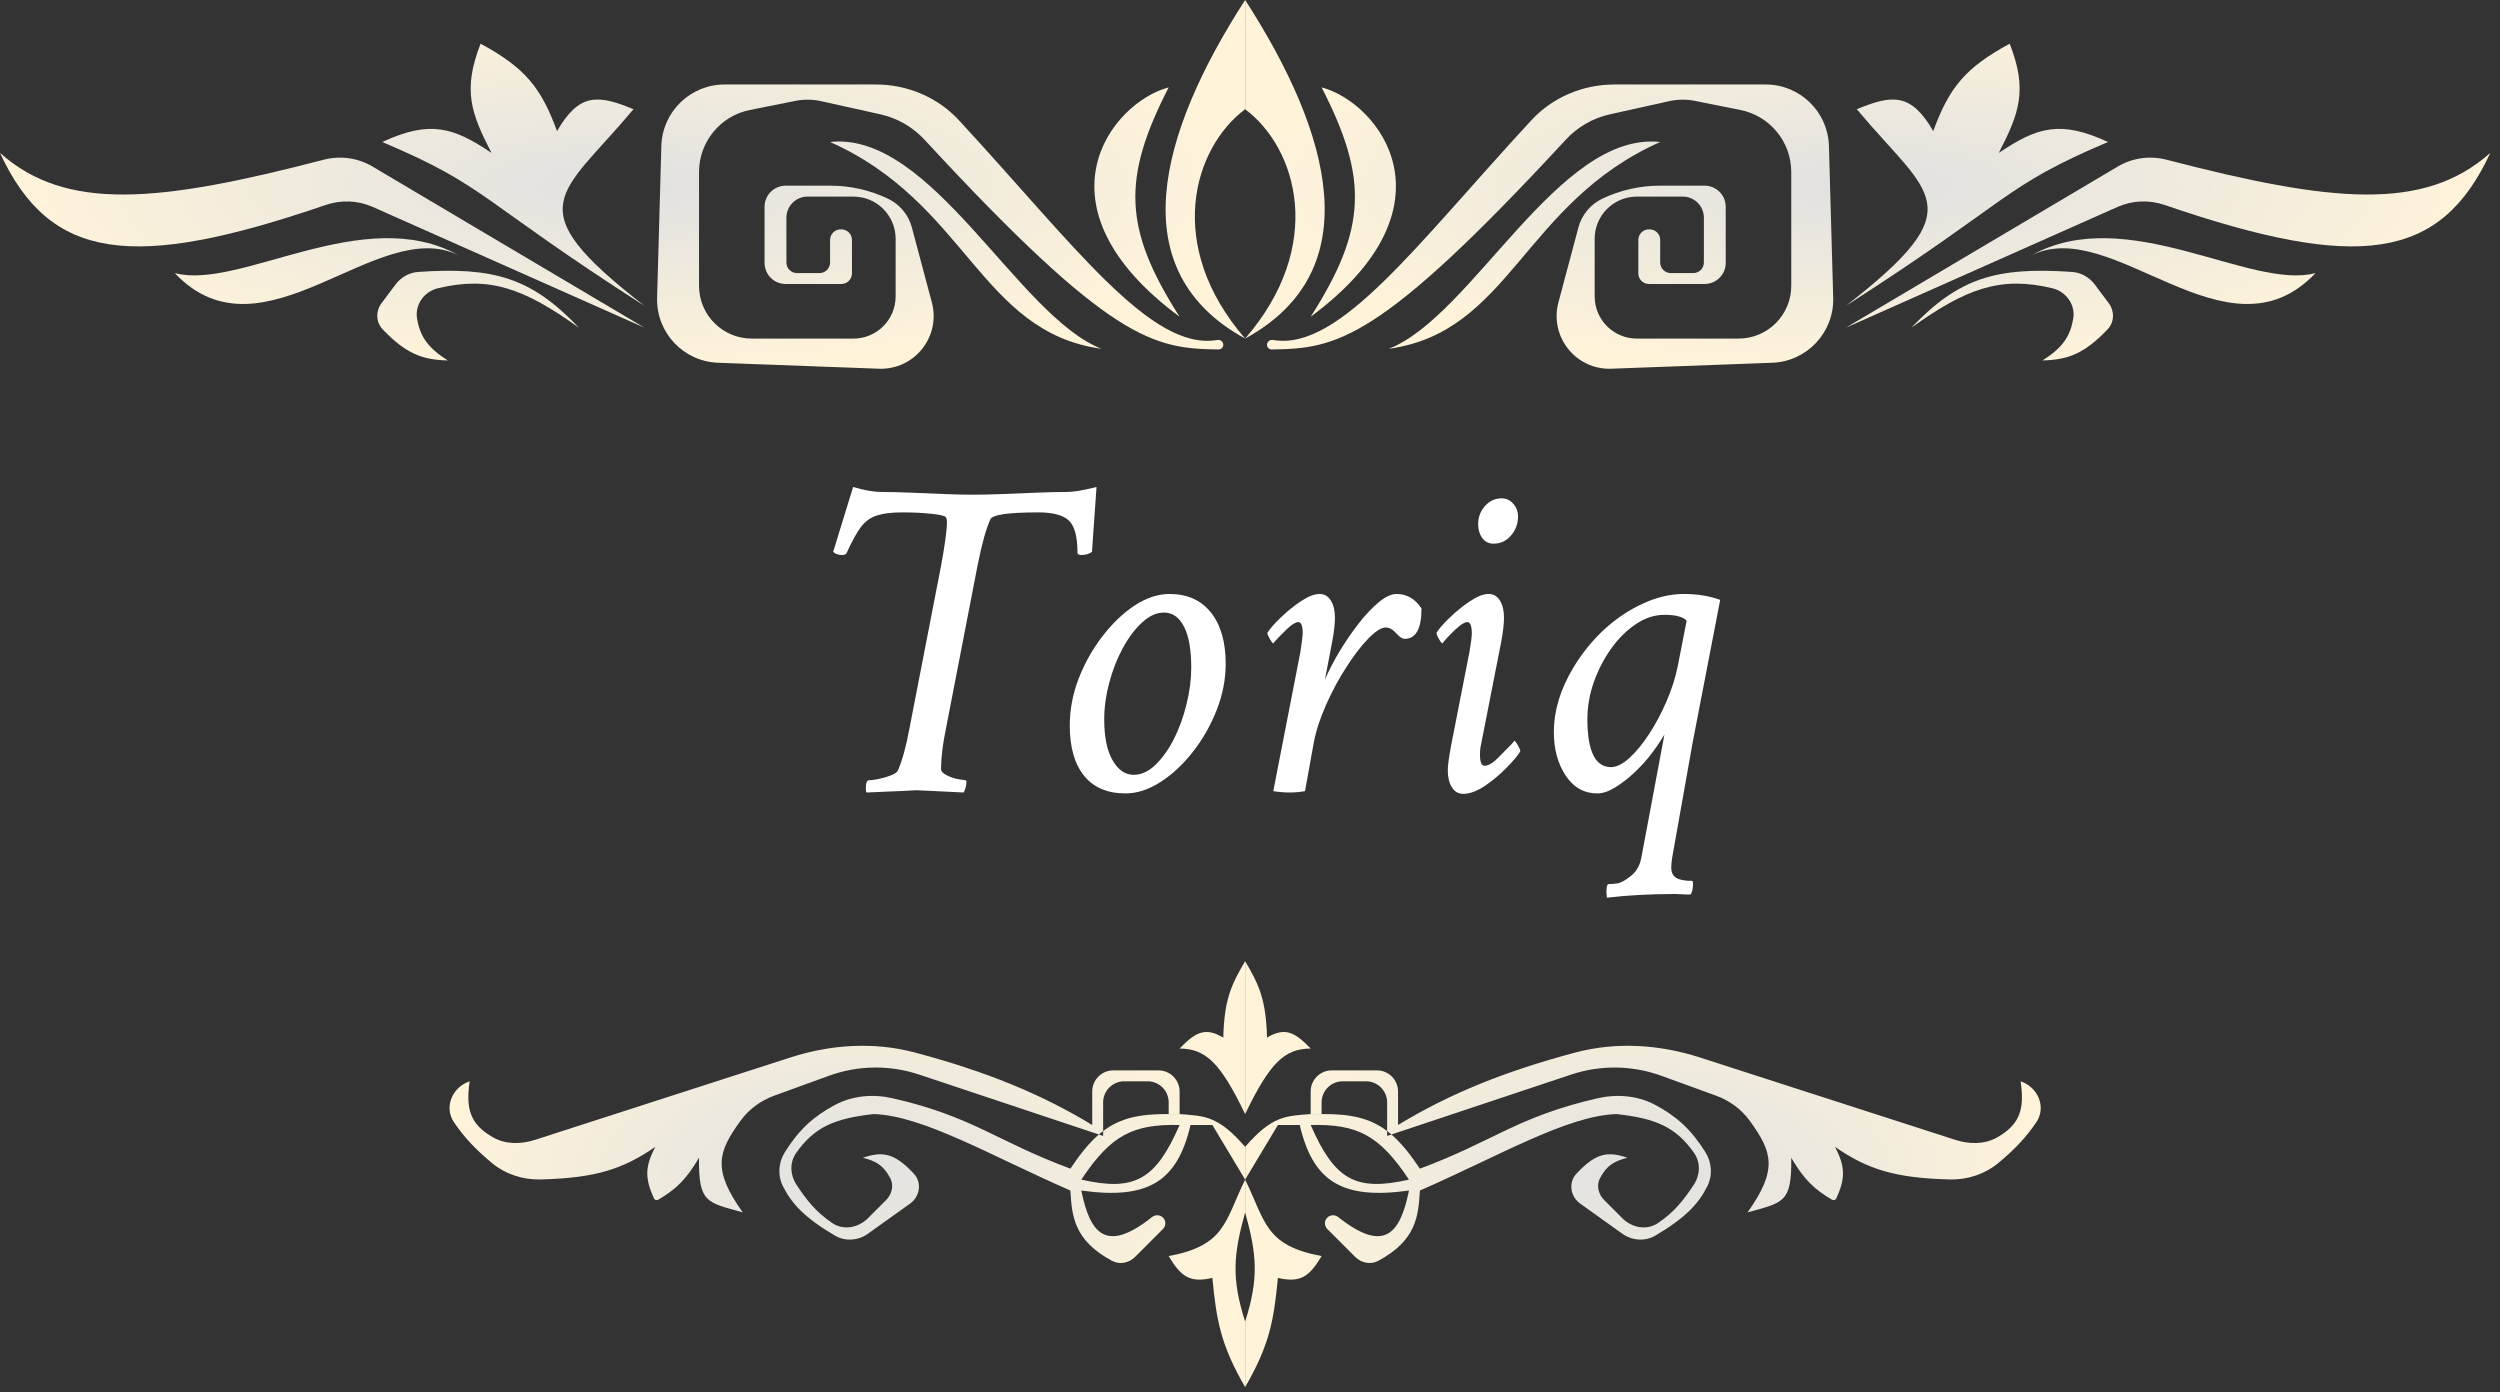 <svg width="237" height="132" viewBox="0 0 237 132" fill="none" xmlns="http://www.w3.org/2000/svg">
<rect x="0" y="0" width="237" height="132" fill="#333333" stroke="none"/>
<path d="M50.712 108.06C49.389 108.487 47.921 108.504 46.717 107.809C44.579 106.575 44.141 105.154 44.523 102.508V102.508C42.88 103.056 42.063 104.953 43.034 106.388C43.998 107.812 45.094 108.974 46.627 110.246C47.917 111.316 49.57 111.855 51.246 111.812C56.441 111.679 59.035 110.851 62.126 108.72C61.105 110.641 61.162 111.76 61.989 113.6C62.06 113.76 62.257 113.822 62.408 113.731C64.082 112.73 65.004 111.892 66.267 109.756C66.215 114.032 66.984 113.977 70.409 114.933C67.519 110.86 68.052 109.221 70.198 106.254C70.996 105.151 72.126 104.331 73.405 103.866L78.578 101.985C81.334 100.982 84.349 100.942 87.131 101.869L104.173 107.55C104.307 107.435 104.442 107.326 104.578 107.223V104.508C104.578 103.403 105.474 102.508 106.578 102.508H108.791C109.896 102.508 110.791 103.403 110.791 104.508V105.614H111.826V103.472C111.826 102.368 110.931 101.472 109.826 101.472H105.543C104.438 101.472 103.543 102.368 103.543 103.472V106.65C98.774 103.748 93.532 101.584 86.726 99.777C82.846 98.747 78.753 99.014 74.933 100.247L50.712 108.06Z" fill="url(#paint0_radial_692_1986)"/>
<path fill-rule="evenodd" clip-rule="evenodd" d="M118.039 111.827V108.721C115.458 105.74 114.163 105.799 111.826 105.614H110.791C108.063 105.589 106.222 105.979 104.578 107.223V107.685L104.173 107.55C103.27 108.327 102.409 109.382 101.472 110.791C94.422 108.167 92.242 105.859 84.63 104.117C82.793 103.696 80.838 103.854 79.173 104.739C77.141 105.82 75.748 107.075 74.4 109.235C73.798 110.201 73.705 111.42 74.215 112.438C75.049 114.107 76.25 115.417 79.138 117.128C80.119 117.709 81.35 117.62 82.278 116.957L86.28 114.099C87.218 113.429 87.413 112.09 86.621 111.251C84.83 109.354 83.723 109.09 81.799 109.756C83.024 110.067 83.747 110.456 84.396 111.688C84.76 112.378 84.552 113.216 84 113.767L82.275 115.492C81.371 116.397 79.966 116.664 78.906 115.948C77.391 114.927 76.478 113.802 75.488 112.283C74.894 111.372 74.854 110.185 75.48 109.296C77.188 106.871 79.076 106.022 82.834 105.614C87.514 105.758 93.973 109.592 101.472 112.862C101.61 115.305 101.827 117.608 105.43 119.531C106.15 119.915 107.027 119.733 107.604 119.156L110.252 116.508C110.55 116.21 110.55 115.727 110.252 115.429V115.429C109.971 115.149 109.521 115.134 109.21 115.381C104.882 118.812 103.349 117.017 102.508 112.862C108.784 113.743 111.6 112.063 112.862 106.65H114.933L118.039 111.827ZM102.508 111.827C105.324 107.593 107.416 106.549 111.826 106.65C109.581 111.782 107.623 113.001 102.508 111.827Z" fill="url(#paint1_radial_692_1986)"/>
<path d="M118.039 114.933V111.827C116.112 115.763 116.189 118.074 110.791 119.075C111.96 121.038 112.806 121.636 114.933 121.146C115.324 125.201 115.717 127.472 118.039 131.5V125.287C116.703 121.107 116.952 118.865 118.039 114.933Z" fill="url(#paint2_radial_692_1986)"/>
<path d="M115.968 98.366C116.06 94.792 116.696 93.394 118.039 91.118V105.614C115.722 100.811 114.342 99.414 111.826 99.401C113.364 97.812 114.276 97.364 115.968 98.366Z" fill="url(#paint3_radial_692_1986)"/>
<path d="M185.366 108.06C186.689 108.487 188.157 108.504 189.361 107.809C191.499 106.575 191.937 105.154 191.555 102.508V102.508C193.198 103.056 194.015 104.953 193.044 106.388C192.08 107.812 190.984 108.974 189.451 110.246C188.161 111.316 186.509 111.855 184.832 111.812C179.637 111.679 177.043 110.851 173.952 108.72C174.973 110.641 174.916 111.76 174.09 113.6C174.018 113.76 173.821 113.822 173.67 113.731C171.996 112.73 171.074 111.892 169.811 109.756C169.863 114.032 169.094 113.977 165.669 114.933C168.559 110.86 168.026 109.221 165.88 106.254C165.082 105.151 163.952 104.331 162.673 103.866L157.5 101.985C154.744 100.982 151.729 100.942 148.947 101.869L131.905 107.55C131.771 107.435 131.636 107.326 131.5 107.223V104.508C131.5 103.403 130.604 102.508 129.5 102.508H127.287C126.183 102.508 125.287 103.403 125.287 104.508V105.614H124.252V103.472C124.252 102.368 125.147 101.472 126.252 101.472H130.535C131.64 101.472 132.535 102.368 132.535 103.472V106.65C137.304 103.748 142.546 101.584 149.352 99.777C153.232 98.747 157.325 99.014 161.145 100.247L185.366 108.06Z" fill="url(#paint4_radial_692_1986)"/>
<path fill-rule="evenodd" clip-rule="evenodd" d="M118.039 111.827V108.721C120.62 105.74 121.915 105.799 124.252 105.614H125.287C128.015 105.589 129.856 105.979 131.5 107.223V107.685L131.905 107.55C132.808 108.327 133.669 109.382 134.606 110.791C141.656 108.167 143.836 105.859 151.448 104.117C153.285 103.696 155.24 103.854 156.905 104.739C158.938 105.82 160.33 107.075 161.678 109.235C162.281 110.201 162.373 111.42 161.863 112.438C161.029 114.107 159.828 115.417 156.941 117.128C155.96 117.709 154.728 117.62 153.8 116.957L149.798 114.099C148.86 113.429 148.665 112.09 149.457 111.251C151.248 109.354 152.355 109.09 154.279 109.756C153.054 110.067 152.331 110.456 151.682 111.688C151.319 112.378 151.526 113.216 152.078 113.767L153.803 115.492C154.708 116.397 156.112 116.664 157.173 115.948C158.687 114.927 159.6 113.802 160.591 112.283C161.184 111.372 161.224 110.185 160.598 109.296C158.89 106.871 157.002 106.022 153.244 105.614C148.564 105.758 142.105 109.592 134.606 112.862C134.468 115.305 134.251 117.608 130.648 119.531C129.928 119.915 129.051 119.733 128.474 119.156L125.826 116.508C125.528 116.21 125.528 115.727 125.826 115.429V115.429C126.107 115.149 126.557 115.134 126.868 115.381C131.196 118.812 132.729 117.017 133.571 112.862C127.294 113.743 124.478 112.063 123.216 106.65H121.145L118.039 111.827ZM133.571 111.827C130.754 107.593 128.662 106.549 124.252 106.65C126.497 111.782 128.455 113.001 133.571 111.827Z" fill="url(#paint5_radial_692_1986)"/>
<path d="M118.039 114.933V111.827C119.967 115.763 119.889 118.074 125.287 119.075C124.119 121.038 123.273 121.636 121.145 121.146C120.754 125.201 120.361 127.472 118.039 131.5V125.287C119.375 121.107 119.126 118.865 118.039 114.933Z" fill="url(#paint6_radial_692_1986)"/>
<path d="M120.11 98.366C120.019 94.792 119.382 93.394 118.039 91.118V105.614C120.356 100.811 121.736 99.414 124.252 99.401C122.714 97.812 121.802 97.364 120.11 98.366Z" fill="url(#paint7_radial_692_1986)"/>
<path d="M86.246 68.898L89.211 53.645C89.583 51.625 89.769 50.236 89.769 49.477C89.769 49.29 89.734 49.14 89.662 49.025C89.562 48.897 89.096 48.789 88.266 48.703C87.435 48.617 86.518 48.574 85.516 48.574C84.513 48.574 83.711 48.675 83.109 48.875C82.522 49.061 82.021 49.426 81.606 49.971C81.204 50.515 80.76 51.324 80.273 52.398C80.216 52.542 80.073 52.613 79.844 52.613C79.471 52.613 79.185 52.513 78.984 52.312L80.875 46.168C81.949 46.483 82.852 46.641 83.582 46.641C84.413 46.641 85.344 46.662 86.375 46.705C87.406 46.748 88.438 46.791 89.469 46.834C90.514 46.877 91.445 46.898 92.262 46.898C93.107 46.898 94.052 46.877 95.098 46.834C96.158 46.791 97.21 46.748 98.256 46.705C99.316 46.662 100.268 46.641 101.113 46.641C101.758 46.641 102.703 46.483 103.949 46.168L103.52 52.312C103.247 52.513 102.918 52.613 102.531 52.613C102.273 52.613 102.145 52.542 102.145 52.398C102.145 50.852 101.865 49.828 101.307 49.326C100.748 48.825 99.796 48.574 98.449 48.574C95.613 48.574 94.095 48.789 93.894 49.219C93.694 49.648 93.493 50.221 93.293 50.938C93.092 51.654 92.892 52.513 92.691 53.516L89.684 69.027C89.368 70.56 89.211 71.849 89.211 72.894C89.211 73.124 89.404 73.331 89.791 73.518C90.178 73.704 90.557 73.826 90.93 73.883L91.531 73.969C91.588 73.969 91.617 74.026 91.617 74.141C91.617 74.456 91.531 74.785 91.359 75.129C90.042 75.057 89.01 75.007 88.266 74.978C87.521 74.936 87.062 74.914 86.891 74.914C86.862 74.914 86.454 74.936 85.666 74.978C84.878 75.007 83.711 75.057 82.164 75.129C82.107 75.072 82.078 74.957 82.078 74.785C82.078 74.241 82.178 73.969 82.379 73.969C82.608 73.969 82.923 73.926 83.324 73.84C83.74 73.754 84.126 73.639 84.484 73.496C84.842 73.353 85.057 73.195 85.129 73.023C85.544 72.078 85.917 70.703 86.246 68.898ZM110.867 56.309C112.557 56.309 113.868 56.896 114.799 58.07C115.73 59.245 116.195 60.863 116.195 62.926C116.195 64.401 115.909 65.869 115.336 67.33C114.763 68.777 114.011 70.094 113.08 71.283C112.149 72.472 111.125 73.424 110.008 74.141C108.891 74.857 107.788 75.215 106.699 75.215C104.98 75.215 103.67 74.656 102.768 73.539C101.865 72.422 101.414 70.832 101.414 68.769C101.414 67.28 101.693 65.805 102.252 64.344C102.825 62.868 103.577 61.529 104.508 60.326C105.439 59.109 106.456 58.135 107.559 57.404C108.676 56.674 109.779 56.309 110.867 56.309ZM110.352 58.07C109.635 58.07 108.941 58.385 108.268 59.016C107.594 59.632 106.986 60.441 106.441 61.443C105.897 62.446 105.467 63.542 105.152 64.731C104.837 65.919 104.68 67.079 104.68 68.211C104.68 69.872 104.945 71.162 105.475 72.078C106.005 72.995 106.671 73.453 107.473 73.453C108.189 73.453 108.869 73.145 109.514 72.529C110.173 71.899 110.76 71.083 111.275 70.08C111.791 69.063 112.192 67.96 112.479 66.772C112.779 65.583 112.93 64.415 112.93 63.27C112.93 61.579 112.701 60.29 112.242 59.402C111.784 58.514 111.154 58.07 110.352 58.07ZM125.09 56.309C125.548 56.309 125.906 56.516 126.164 56.932C126.422 57.347 126.551 57.884 126.551 58.543C126.551 59.173 126.465 59.932 126.293 60.82L125.605 64.43C125.964 63.585 126.422 62.697 126.98 61.766C127.553 60.82 128.162 59.932 128.807 59.102C129.451 58.271 130.089 57.598 130.719 57.082C131.349 56.566 131.908 56.309 132.395 56.309C133.368 56.309 134.156 56.767 134.758 57.684C134.758 59.603 134.228 60.562 133.168 60.562C132.939 60.562 132.667 60.383 132.352 60.025C132.036 59.667 131.707 59.488 131.363 59.488C130.948 59.488 130.404 59.832 129.73 60.52C129.057 61.207 128.363 62.109 127.646 63.227C126.93 64.329 126.286 65.525 125.713 66.814C125.14 68.089 124.746 69.314 124.531 70.488L123.715 75C123.228 75.086 122.755 75.129 122.297 75.129C121.753 75.129 121.223 75.086 120.707 75L123.285 61.766C123.428 60.777 123.5 60.204 123.5 60.047C123.5 59.331 123.357 58.973 123.07 58.973C122.827 58.973 122.462 59.202 121.975 59.66C121.745 59.889 121.495 60.14 121.223 60.412C120.965 60.684 120.793 60.878 120.707 60.992C120.65 60.992 120.542 60.856 120.385 60.584C120.227 60.312 120.148 60.118 120.148 60.004C120.378 59.617 120.793 59.137 121.395 58.565C121.996 57.977 122.641 57.454 123.328 56.996C124.016 56.538 124.603 56.309 125.09 56.309ZM142.363 47.242C142.793 47.242 143.158 47.414 143.459 47.758C143.76 48.102 143.91 48.503 143.91 48.961C143.91 49.648 143.688 50.25 143.244 50.766C142.8 51.281 142.249 51.539 141.59 51.539C141.132 51.539 140.773 51.36 140.516 51.002C140.258 50.644 140.129 50.207 140.129 49.691C140.129 49.033 140.344 48.46 140.773 47.973C141.203 47.486 141.733 47.242 142.363 47.242ZM141.117 56.309C141.576 56.309 141.934 56.516 142.191 56.932C142.449 57.347 142.578 57.884 142.578 58.543C142.578 59.13 142.492 59.889 142.32 60.82L140.43 70.445C140.344 70.789 140.301 71.147 140.301 71.519C140.301 72.236 140.444 72.594 140.73 72.594C141.089 72.594 141.518 72.343 142.02 71.842C142.521 71.326 142.951 70.889 143.309 70.531L143.566 70.231C143.624 70.231 143.731 70.367 143.889 70.639C144.046 70.911 144.125 71.104 144.125 71.219C143.882 71.634 143.438 72.164 142.793 72.809C142.163 73.453 141.475 74.026 140.73 74.527C139.986 75.014 139.312 75.258 138.711 75.258C138.253 75.258 137.895 75.05 137.637 74.635C137.379 74.219 137.25 73.682 137.25 73.023C137.25 72.594 137.35 71.835 137.551 70.746L139.312 61.766C139.456 60.921 139.527 60.348 139.527 60.047C139.527 59.331 139.384 58.973 139.098 58.973C138.926 58.973 138.689 59.087 138.389 59.316C138.102 59.546 137.823 59.803 137.551 60.09C137.279 60.362 137.078 60.577 136.949 60.734L136.734 60.992C136.677 60.992 136.57 60.856 136.412 60.584C136.255 60.312 136.176 60.118 136.176 60.004C136.405 59.617 136.82 59.137 137.422 58.565C138.023 57.977 138.668 57.454 139.355 56.996C140.043 56.538 140.63 56.309 141.117 56.309ZM159.637 56.309C160.897 56.309 162.043 56.495 163.074 56.867L160.453 70.445L158.52 81.316C158.462 81.717 158.434 82.018 158.434 82.219C158.434 82.691 158.584 83.021 158.885 83.207C159.2 83.408 159.708 83.508 160.41 83.508C160.467 83.508 160.496 83.594 160.496 83.766C160.496 84.224 160.424 84.568 160.281 84.797C160.181 84.797 160.059 84.797 159.916 84.797C159.773 84.797 159.601 84.79 159.4 84.775C159.214 84.761 159.049 84.754 158.906 84.754C158.763 84.754 158.648 84.754 158.562 84.754C156.471 84.754 154.395 84.868 152.332 85.098C152.332 85.026 152.325 84.947 152.311 84.861C152.296 84.775 152.289 84.682 152.289 84.582C152.289 84.066 152.361 83.809 152.504 83.809C152.762 83.809 153.041 83.787 153.342 83.744C153.643 83.701 154.058 83.472 154.588 83.057C155.118 82.641 155.454 82.061 155.598 81.316L157.789 69.629C157.589 69.973 157.359 70.331 157.102 70.703C156.858 71.061 156.586 71.426 156.285 71.799C155.884 72.3 155.397 72.816 154.824 73.346C154.251 73.876 153.664 74.32 153.062 74.678C152.475 75.036 151.931 75.215 151.43 75.215C150.169 75.215 149.167 74.649 148.422 73.518C147.677 72.386 147.305 71.018 147.305 69.414C147.305 67.38 147.921 65.339 149.152 63.291C149.983 61.916 150.964 60.706 152.096 59.66C153.242 58.615 154.466 57.798 155.77 57.211C157.073 56.609 158.362 56.309 159.637 56.309ZM157.789 58.285C156.858 58.285 155.956 58.579 155.082 59.166C154.208 59.753 153.428 60.527 152.74 61.486C152.053 62.446 151.501 63.513 151.086 64.688C150.685 65.848 150.484 67.008 150.484 68.168C150.484 71.204 151.229 72.723 152.719 72.723C153.249 72.723 153.829 72.436 154.459 71.863C155.104 71.276 155.734 70.51 156.35 69.564C156.965 68.619 157.51 67.595 157.982 66.492C158.469 65.375 158.82 64.287 159.035 63.227L159.895 58.844C159.551 58.471 158.849 58.285 157.789 58.285Z" fill="white"/>
<path d="M0 14.496C6.3 20.098 15.079 19.198 30.687 15.142C32.25 14.736 33.917 14.96 35.306 15.783L61.09 31.063L35.33 19.614C33.92 18.987 32.318 18.935 30.859 19.436C12.55 25.716 4.737 24.728 0 14.496Z" fill="url(#paint8_radial_692_1986)"/>
<path d="M16.567 25.886C22.709 27.549 34.486 19.175 43.503 24.213C35.799 20.345 24.927 34.738 16.567 25.886Z" fill="url(#paint9_radial_692_1986)"/>
<path d="M42.453 34.169C40.475 32.938 39.804 31.791 39.536 30.205C39.314 28.887 40.214 27.637 41.514 27.326C46.406 26.155 49.66 27.317 54.878 31.063C50.376 26.336 46.825 25.284 39.647 25.78C38.797 25.839 38.019 26.275 37.508 26.956L36.167 28.745C35.605 29.494 35.631 30.543 36.278 31.221C38.443 33.484 39.98 34.116 42.453 34.169Z" fill="url(#paint10_radial_692_1986)"/>
<path d="M61.09 28.992C48.873 19.507 53.131 18.638 60.055 10.354C56.629 8.932 54.894 8.839 52.807 12.425C51.288 8.294 49.778 6.427 45.559 4.142C43.852 8.52 44.632 10.699 46.594 14.496C42.938 12.035 40.747 11.382 36.24 13.461C46.305 17.727 45.293 18.875 61.09 28.992Z" fill="url(#paint11_radial_692_1986)"/>
<path d="M78.693 22.744C78.693 22.192 79.141 21.744 79.693 21.744H79.764C80.316 21.744 80.764 22.192 80.764 22.744V25.921C80.764 26.474 80.316 26.921 79.764 26.921H74.48C73.376 26.921 72.48 26.026 72.48 24.921V19.602C72.48 18.498 73.376 17.602 74.48 17.602H78.728C80.614 17.602 82.475 18.023 84.178 18.834V18.834C85.296 19.366 86.125 20.363 86.444 21.56L88.34 28.669C89.206 31.918 86.684 35.079 83.324 34.954L68.068 34.389C64.778 34.267 62.2 31.517 62.292 28.226L62.695 13.843C62.786 10.595 65.444 8.01 68.692 8.01H83.039C86.023 8.01 88.89 9.217 90.915 11.409C101.807 23.194 109.097 33.322 115.395 32.23C115.685 32.18 115.968 32.392 115.968 32.686V32.686C115.968 32.932 115.766 33.132 115.519 33.129C109.37 33.045 105.37 32.431 87.653 13.254C86.537 12.046 85.079 11.198 83.474 10.841L77.858 9.594C77.043 9.412 76.199 9.403 75.38 9.567L71.091 10.425C68.287 10.986 66.268 13.448 66.268 16.309V27.098C66.268 29.86 68.506 32.098 71.268 32.098H80.906C83.115 32.098 84.906 30.308 84.906 28.098V22.638C84.906 20.429 83.115 18.638 80.906 18.638H76.551C75.447 18.638 74.551 19.533 74.551 20.638V24.886C74.551 25.438 74.999 25.886 75.551 25.886H77.693C78.245 25.886 78.693 25.438 78.693 24.886V22.744Z" fill="url(#paint12_radial_692_1986)"/>
<path d="M104.412 33.063C96.474 29.951 88.324 12.407 78.693 13.461C91.666 19.233 92.918 31.479 104.412 33.063Z" fill="url(#paint13_radial_692_1986)"/>
<path d="M111.827 30.028C106.485 21.683 106.361 16.914 110.791 8.283C105.363 9.714 97.626 19.511 111.827 30.028Z" fill="url(#paint14_radial_692_1986)"/>
<path d="M118.039 10.354C113.102 14.055 110.405 23.279 118.039 32.098C106.33 25.689 109.793 12.771 118.039 0V10.354Z" fill="url(#paint15_radial_692_1986)"/>
<path d="M236.079 14.496C229.779 20.098 221 19.198 205.392 15.142C203.829 14.736 202.162 14.96 200.773 15.783L174.989 31.063L200.749 19.614C202.159 18.987 203.761 18.935 205.22 19.436C223.529 25.716 231.342 24.728 236.079 14.496Z" fill="url(#paint16_radial_692_1986)"/>
<path d="M219.512 25.886C213.37 27.549 201.593 19.175 192.576 24.213C200.28 20.345 211.152 34.738 219.512 25.886Z" fill="url(#paint17_radial_692_1986)"/>
<path d="M193.626 34.169C195.605 32.938 196.275 31.791 196.543 30.205C196.765 28.887 195.865 27.637 194.565 27.326C189.673 26.155 186.42 27.317 181.201 31.063C185.703 26.336 189.254 25.284 196.432 25.78C197.282 25.839 198.06 26.275 198.571 26.956L199.912 28.745C200.474 29.494 200.448 30.543 199.801 31.221C197.637 33.484 196.099 34.116 193.626 34.169Z" fill="url(#paint18_radial_692_1986)"/>
<path d="M174.989 28.992C187.207 19.507 182.948 18.638 176.024 10.354C179.451 8.932 181.185 8.839 183.272 12.425C184.791 8.294 186.301 6.427 190.52 4.142C192.227 8.52 191.447 10.699 189.485 14.496C193.141 12.035 195.332 11.382 199.839 13.461C189.775 17.727 190.787 18.875 174.989 28.992Z" fill="url(#paint19_radial_692_1986)"/>
<path d="M157.386 22.744C157.386 22.192 156.938 21.744 156.386 21.744H156.315C155.763 21.744 155.315 22.192 155.315 22.744V25.921C155.315 26.474 155.763 26.921 156.315 26.921H161.599C162.703 26.921 163.599 26.026 163.599 24.921V19.602C163.599 18.498 162.703 17.602 161.599 17.602H157.351C155.465 17.602 153.604 18.023 151.901 18.834V18.834C150.783 19.366 149.954 20.363 149.635 21.56L147.739 28.669C146.873 31.918 149.396 35.079 152.755 34.954L168.011 34.389C171.301 34.267 173.879 31.517 173.787 28.226L173.384 13.843C173.293 10.595 170.635 8.01 167.387 8.01H153.04C150.056 8.01 147.19 9.217 145.164 11.409C134.273 23.194 126.982 33.322 120.684 32.23C120.394 32.18 120.111 32.392 120.111 32.686V32.686C120.111 32.932 120.313 33.132 120.56 33.129C126.709 33.045 130.709 32.431 148.426 13.254C149.542 12.046 151 11.198 152.606 10.841L158.221 9.594C159.036 9.412 159.88 9.403 160.699 9.567L164.988 10.425C167.793 10.986 169.811 13.448 169.811 16.309V27.098C169.811 29.86 167.573 32.098 164.811 32.098H155.174C152.964 32.098 151.174 30.308 151.174 28.098V22.638C151.174 20.429 152.964 18.638 155.174 18.638H159.528C160.633 18.638 161.528 19.533 161.528 20.638V24.886C161.528 25.438 161.08 25.886 160.528 25.886H158.386C157.834 25.886 157.386 25.438 157.386 24.886V22.744Z" fill="url(#paint20_radial_692_1986)"/>
<path d="M131.667 33.063C139.605 29.951 147.755 12.407 157.386 13.461C144.413 19.233 143.161 31.479 131.667 33.063Z" fill="url(#paint21_radial_692_1986)"/>
<path d="M124.252 30.028C129.594 21.683 129.718 16.914 125.288 8.283C130.716 9.714 138.454 19.511 124.252 30.028Z" fill="url(#paint22_radial_692_1986)"/>
<path d="M118.04 10.354C122.977 14.055 125.674 23.279 118.04 32.098C129.75 25.689 126.286 12.771 118.04 0V10.354Z" fill="url(#paint23_radial_692_1986)"/>
<defs>
<radialGradient id="paint0_radial_692_1986" cx="0" cy="0" r="1" gradientUnits="userSpaceOnUse" gradientTransform="translate(79.728 111.309) scale(38.311 20.191)">
<stop stop-color="#E1E1E1"/>
<stop offset="1" stop-color="#FFF4DA"/>
</radialGradient>
<radialGradient id="paint1_radial_692_1986" cx="0" cy="0" r="1" gradientUnits="userSpaceOnUse" gradientTransform="translate(79.728 111.309) scale(38.311 20.191)">
<stop stop-color="#E1E1E1"/>
<stop offset="1" stop-color="#FFF4DA"/>
</radialGradient>
<radialGradient id="paint2_radial_692_1986" cx="0" cy="0" r="1" gradientUnits="userSpaceOnUse" gradientTransform="translate(79.728 111.309) scale(38.311 20.191)">
<stop stop-color="#E1E1E1"/>
<stop offset="1" stop-color="#FFF4DA"/>
</radialGradient>
<radialGradient id="paint3_radial_692_1986" cx="0" cy="0" r="1" gradientUnits="userSpaceOnUse" gradientTransform="translate(79.728 111.309) scale(38.311 20.191)">
<stop stop-color="#E1E1E1"/>
<stop offset="1" stop-color="#FFF4DA"/>
</radialGradient>
<radialGradient id="paint4_radial_692_1986" cx="0" cy="0" r="1" gradientUnits="userSpaceOnUse" gradientTransform="translate(156.35 111.309) rotate(180) scale(38.311 20.191)">
<stop stop-color="#E1E1E1"/>
<stop offset="1" stop-color="#FFF4DA"/>
</radialGradient>
<radialGradient id="paint5_radial_692_1986" cx="0" cy="0" r="1" gradientUnits="userSpaceOnUse" gradientTransform="translate(156.35 111.309) rotate(180) scale(38.311 20.191)">
<stop stop-color="#E1E1E1"/>
<stop offset="1" stop-color="#FFF4DA"/>
</radialGradient>
<radialGradient id="paint6_radial_692_1986" cx="0" cy="0" r="1" gradientUnits="userSpaceOnUse" gradientTransform="translate(156.35 111.309) rotate(180) scale(38.311 20.191)">
<stop stop-color="#E1E1E1"/>
<stop offset="1" stop-color="#FFF4DA"/>
</radialGradient>
<radialGradient id="paint7_radial_692_1986" cx="0" cy="0" r="1" gradientUnits="userSpaceOnUse" gradientTransform="translate(156.35 111.309) rotate(180) scale(38.311 20.191)">
<stop stop-color="#E1E1E1"/>
<stop offset="1" stop-color="#FFF4DA"/>
</radialGradient>
<radialGradient id="paint8_radial_692_1986" cx="0" cy="0" r="1" gradientUnits="userSpaceOnUse" gradientTransform="translate(59.02 17.602) scale(59.02 17.602)">
<stop stop-color="#E1E1E1"/>
<stop offset="1" stop-color="#FFF4DA"/>
</radialGradient>
<radialGradient id="paint9_radial_692_1986" cx="0" cy="0" r="1" gradientUnits="userSpaceOnUse" gradientTransform="translate(59.02 17.602) scale(59.02 17.602)">
<stop stop-color="#E1E1E1"/>
<stop offset="1" stop-color="#FFF4DA"/>
</radialGradient>
<radialGradient id="paint10_radial_692_1986" cx="0" cy="0" r="1" gradientUnits="userSpaceOnUse" gradientTransform="translate(59.02 17.602) scale(59.02 17.602)">
<stop stop-color="#E1E1E1"/>
<stop offset="1" stop-color="#FFF4DA"/>
</radialGradient>
<radialGradient id="paint11_radial_692_1986" cx="0" cy="0" r="1" gradientUnits="userSpaceOnUse" gradientTransform="translate(59.02 17.602) scale(59.02 17.602)">
<stop stop-color="#E1E1E1"/>
<stop offset="1" stop-color="#FFF4DA"/>
</radialGradient>
<radialGradient id="paint12_radial_692_1986" cx="0" cy="0" r="1" gradientUnits="userSpaceOnUse" gradientTransform="translate(59.02 17.602) scale(59.02 17.602)">
<stop stop-color="#E1E1E1"/>
<stop offset="1" stop-color="#FFF4DA"/>
</radialGradient>
<radialGradient id="paint13_radial_692_1986" cx="0" cy="0" r="1" gradientUnits="userSpaceOnUse" gradientTransform="translate(59.02 17.602) scale(59.02 17.602)">
<stop stop-color="#E1E1E1"/>
<stop offset="1" stop-color="#FFF4DA"/>
</radialGradient>
<radialGradient id="paint14_radial_692_1986" cx="0" cy="0" r="1" gradientUnits="userSpaceOnUse" gradientTransform="translate(59.02 17.602) scale(59.02 17.602)">
<stop stop-color="#E1E1E1"/>
<stop offset="1" stop-color="#FFF4DA"/>
</radialGradient>
<radialGradient id="paint15_radial_692_1986" cx="0" cy="0" r="1" gradientUnits="userSpaceOnUse" gradientTransform="translate(59.02 17.602) scale(59.02 17.602)">
<stop stop-color="#E1E1E1"/>
<stop offset="1" stop-color="#FFF4DA"/>
</radialGradient>
<radialGradient id="paint16_radial_692_1986" cx="0" cy="0" r="1" gradientUnits="userSpaceOnUse" gradientTransform="translate(177.059 17.602) rotate(180) scale(59.02 17.602)">
<stop stop-color="#E1E1E1"/>
<stop offset="1" stop-color="#FFF4DA"/>
</radialGradient>
<radialGradient id="paint17_radial_692_1986" cx="0" cy="0" r="1" gradientUnits="userSpaceOnUse" gradientTransform="translate(177.059 17.602) rotate(180) scale(59.02 17.602)">
<stop stop-color="#E1E1E1"/>
<stop offset="1" stop-color="#FFF4DA"/>
</radialGradient>
<radialGradient id="paint18_radial_692_1986" cx="0" cy="0" r="1" gradientUnits="userSpaceOnUse" gradientTransform="translate(177.059 17.602) rotate(180) scale(59.02 17.602)">
<stop stop-color="#E1E1E1"/>
<stop offset="1" stop-color="#FFF4DA"/>
</radialGradient>
<radialGradient id="paint19_radial_692_1986" cx="0" cy="0" r="1" gradientUnits="userSpaceOnUse" gradientTransform="translate(177.059 17.602) rotate(180) scale(59.02 17.602)">
<stop stop-color="#E1E1E1"/>
<stop offset="1" stop-color="#FFF4DA"/>
</radialGradient>
<radialGradient id="paint20_radial_692_1986" cx="0" cy="0" r="1" gradientUnits="userSpaceOnUse" gradientTransform="translate(177.059 17.602) rotate(180) scale(59.02 17.602)">
<stop stop-color="#E1E1E1"/>
<stop offset="1" stop-color="#FFF4DA"/>
</radialGradient>
<radialGradient id="paint21_radial_692_1986" cx="0" cy="0" r="1" gradientUnits="userSpaceOnUse" gradientTransform="translate(177.059 17.602) rotate(180) scale(59.02 17.602)">
<stop stop-color="#E1E1E1"/>
<stop offset="1" stop-color="#FFF4DA"/>
</radialGradient>
<radialGradient id="paint22_radial_692_1986" cx="0" cy="0" r="1" gradientUnits="userSpaceOnUse" gradientTransform="translate(177.059 17.602) rotate(180) scale(59.02 17.602)">
<stop stop-color="#E1E1E1"/>
<stop offset="1" stop-color="#FFF4DA"/>
</radialGradient>
<radialGradient id="paint23_radial_692_1986" cx="0" cy="0" r="1" gradientUnits="userSpaceOnUse" gradientTransform="translate(177.059 17.602) rotate(180) scale(59.02 17.602)">
<stop stop-color="#E1E1E1"/>
<stop offset="1" stop-color="#FFF4DA"/>
</radialGradient>
</defs>
</svg>
